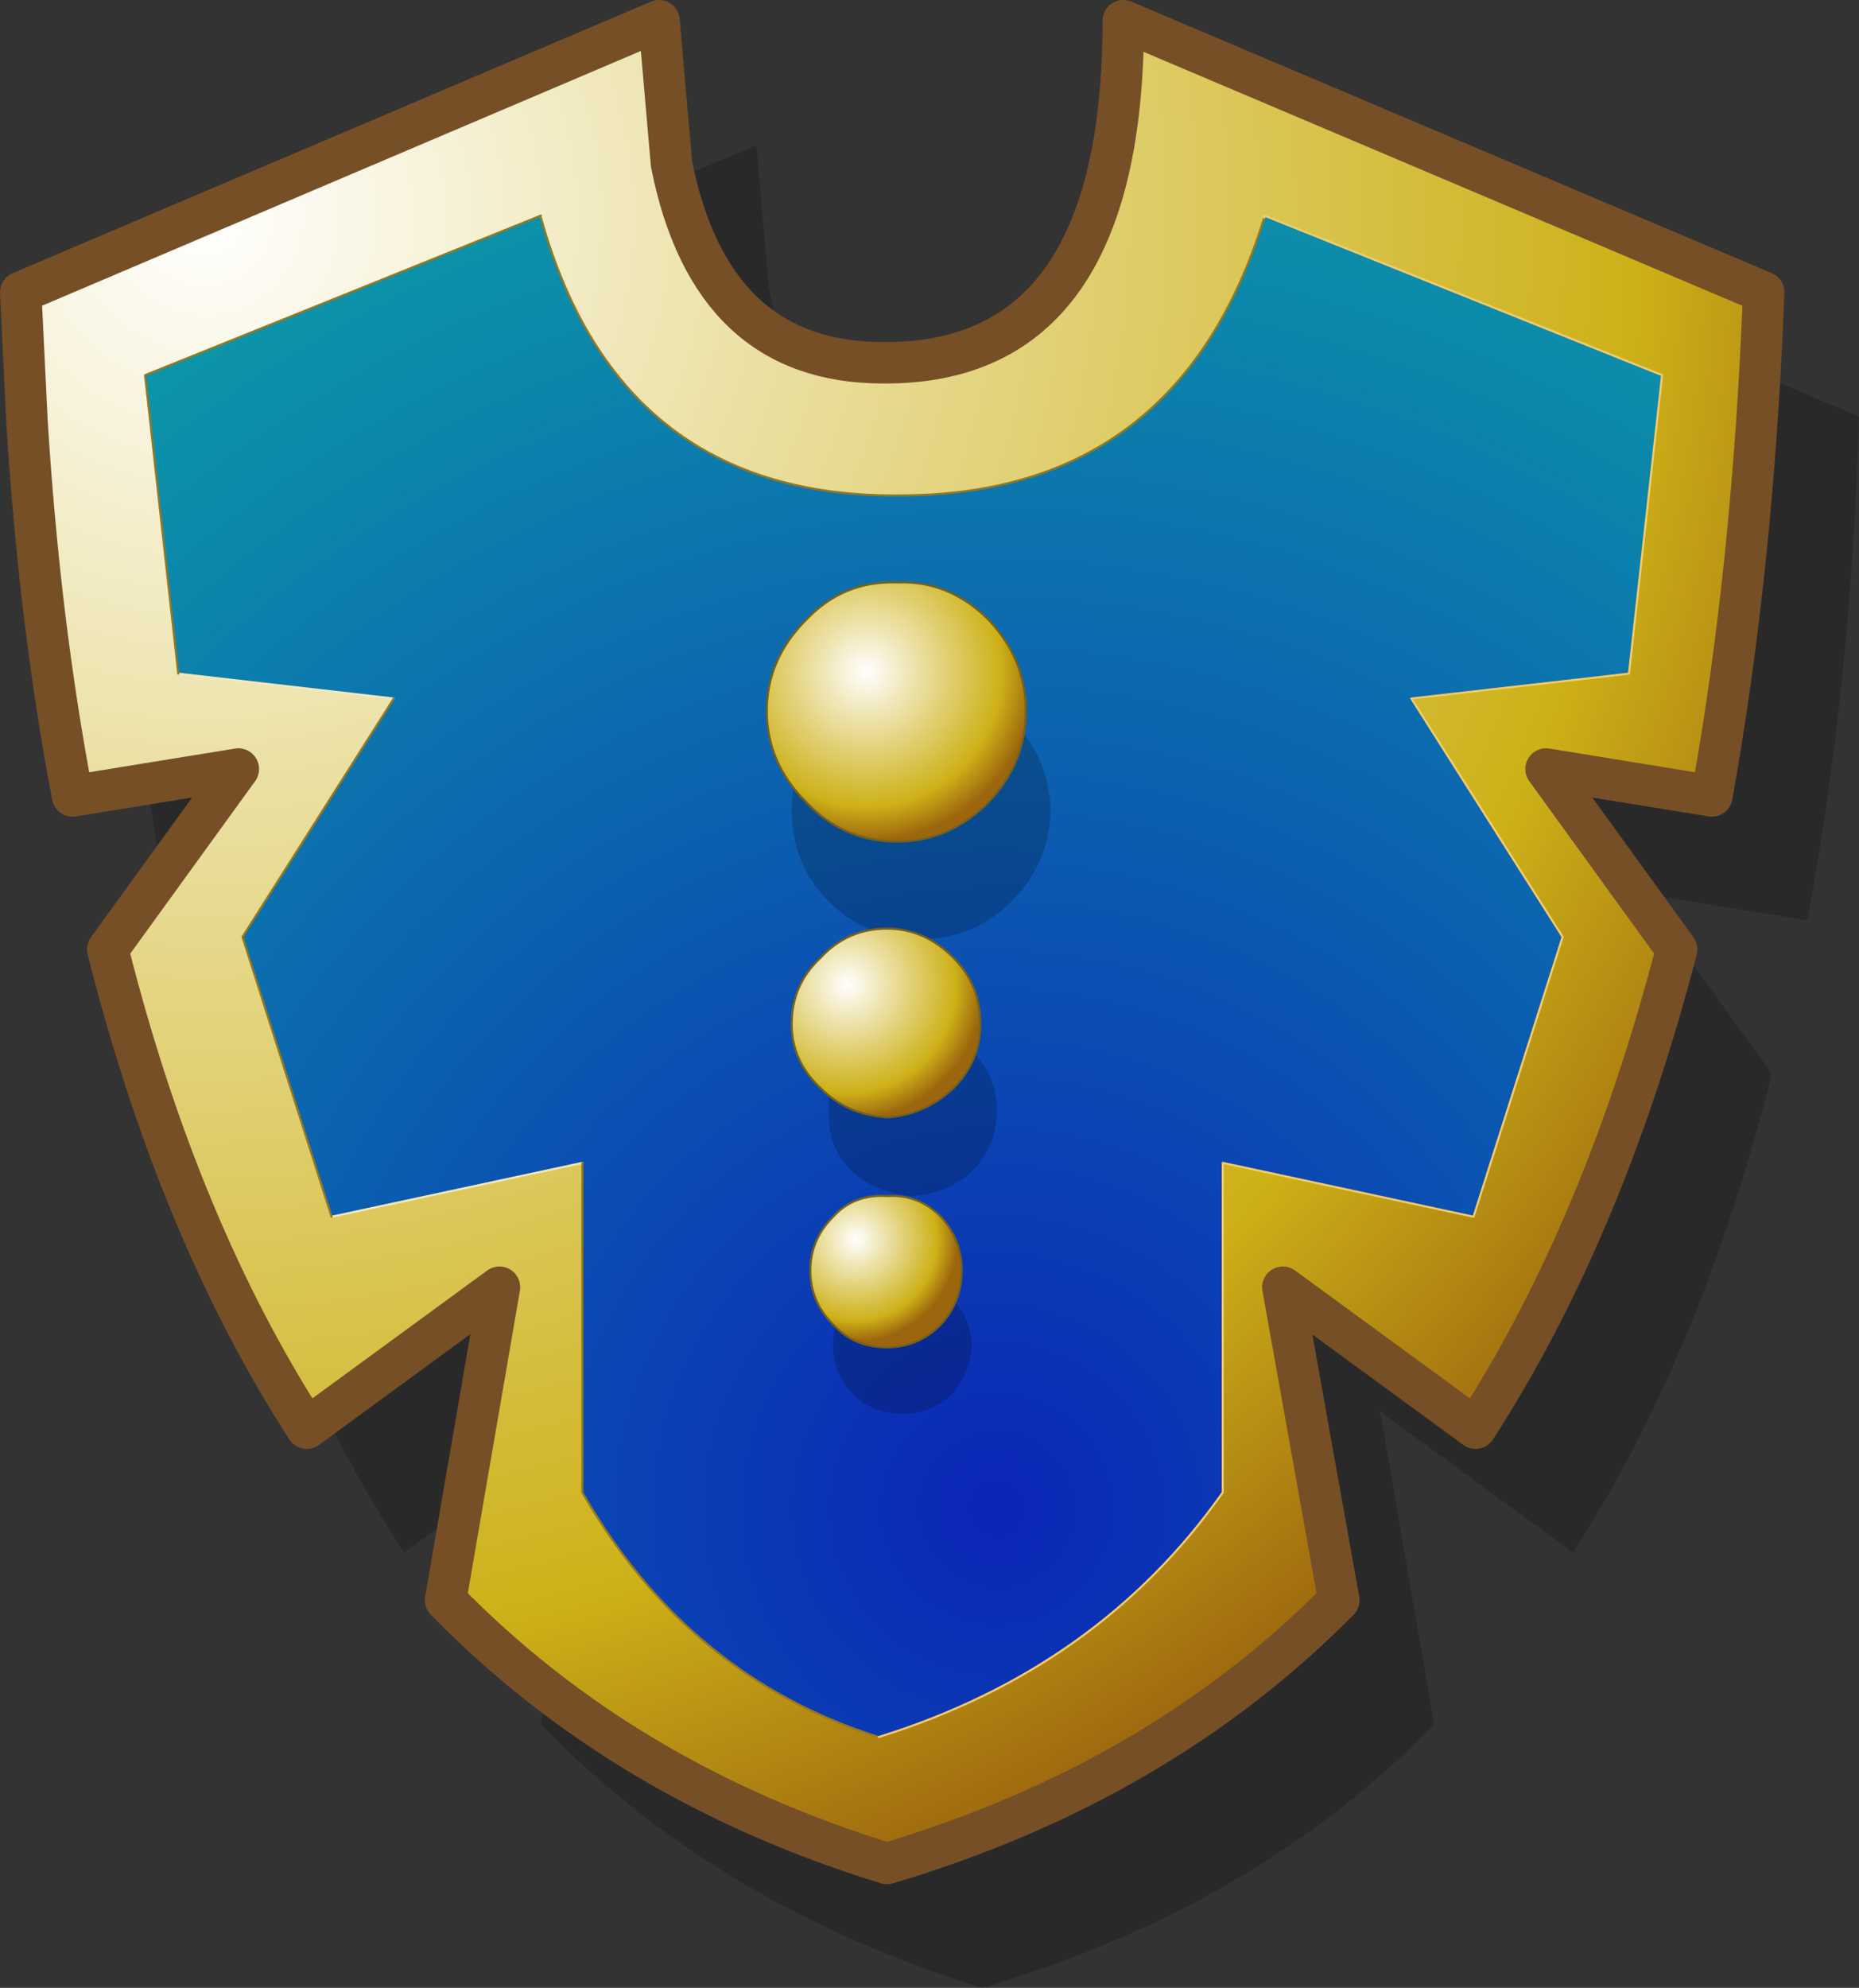 <?xml version="1.0" encoding="UTF-8" standalone="no"?>
<svg xmlns:xlink="http://www.w3.org/1999/xlink" height="47.95px" width="44.85px" xmlns="http://www.w3.org/2000/svg">
  <rect width="100%" height="100%" fill="#333333" stroke="none"/>
  <g transform="matrix(1.0, 0.0, 0.0, 1.0, 21.2, 23.4)">
    <path d="M8.25 -19.9 L23.65 -13.35 Q23.45 -6.75 22.4 -1.2 L18.4 -1.85 21.55 2.5 Q19.85 9.25 16.75 14.05 L12.1 10.65 13.4 18.2 Q9.1 22.6 2.5 24.55 -3.85 22.6 -8.15 18.2 L-6.8 10.65 -11.45 14.05 Q-14.6 9.25 -16.3 2.5 L-13.15 -1.85 -17.1 -1.2 Q-17.9 -5.4 -18.2 -10.25 L-18.4 -13.35 -2.95 -19.9 -2.65 -16.45 Q-1.7 -11.65 2.45 -11.65 8.25 -11.6 8.25 -19.9" fill="#000000" fill-opacity="0.192" fill-rule="evenodd" stroke="none"/>
    <path d="M9.3 -18.15 L9.3 -18.2 18.9 -14.35 18.1 -7.15 12.85 -6.55 16.5 -0.8 14.35 5.95 8.3 4.65 8.3 12.6 Q5.3 16.85 0.0 18.5 -4.6 17.05 -7.15 12.6 L-7.15 4.65 -13.2 5.95 -15.35 -0.8 -11.7 -6.55 -16.9 -7.15 -17.7 -14.35 -8.15 -18.2 -8.15 -18.15 Q-6.25 -11.35 0.6 -11.45 7.25 -11.5 9.3 -18.15" fill="url(#gradient0)" fill-rule="evenodd" stroke="none"/>
    <path d="M5.9 -22.9 L21.35 -16.35 Q21.1 -9.75 20.1 -4.2 L16.1 -4.85 19.25 -0.5 Q17.5 6.25 14.4 11.05 L9.75 7.65 11.1 15.2 Q6.75 19.6 0.2 21.55 -6.15 19.6 -10.45 15.2 L-9.15 7.65 -13.8 11.05 Q-16.9 6.25 -18.6 -0.5 L-15.45 -4.85 -19.45 -4.2 Q-20.25 -8.4 -20.55 -13.25 L-20.7 -16.35 -5.3 -22.9 -5.0 -19.45 Q-4.05 -14.65 0.1 -14.65 5.9 -14.6 5.9 -22.9 M0.0 18.5 Q5.3 16.85 8.3 12.6 L8.3 4.65 14.35 5.95 16.5 -0.8 12.85 -6.55 18.1 -7.15 18.9 -14.35 9.3 -18.2 9.3 -18.15 Q7.25 -11.5 0.6 -11.45 -6.25 -11.35 -8.15 -18.15 L-8.15 -18.2 -17.7 -14.35 -16.9 -7.15 -11.7 -6.55 -15.35 -0.8 -13.2 5.95 -7.15 4.65 -7.15 12.6 Q-4.6 17.05 0.0 18.5" fill="url(#gradient1)" fill-rule="evenodd" stroke="none"/>
    <path d="M5.9 -22.9 L21.35 -16.35 Q21.1 -9.75 20.1 -4.2 L16.1 -4.85 19.25 -0.5 Q17.5 6.25 14.4 11.05 L9.75 7.65 11.1 15.2 Q6.75 19.6 0.2 21.55 -6.15 19.6 -10.45 15.2 L-9.15 7.65 -13.8 11.05 Q-16.9 6.25 -18.6 -0.5 L-15.45 -4.85 -19.45 -4.2 Q-20.25 -8.4 -20.55 -13.25 L-20.7 -16.35 -5.3 -22.9 -5.0 -19.45 Q-4.05 -14.65 0.1 -14.65 5.9 -14.6 5.9 -22.9" fill="none" stroke="#764f27" stroke-linecap="round" stroke-linejoin="round" stroke-width="1.0"/>
    <path d="M-8.15 -18.15 L-8.15 -18.2 M-16.9 -7.15 L-11.7 -6.55 M-13.2 5.95 L-7.15 4.65" fill="none" stroke="#f1e9c0" stroke-linecap="round" stroke-linejoin="round" stroke-width="0.05"/>
    <path d="M9.3 -18.15 Q7.25 -11.5 0.6 -11.45 -6.25 -11.35 -8.15 -18.15 M-8.15 -18.2 L-17.7 -14.35 -16.9 -7.15 M-11.7 -6.55 L-15.35 -0.8 -13.2 5.95 M-7.15 4.65 L-7.15 12.6 Q-4.6 17.05 0.0 18.5" fill="none" stroke="#937822" stroke-linecap="round" stroke-linejoin="round" stroke-width="0.05"/>
    <path d="M0.0 18.5 Q5.3 16.85 8.3 12.6 L8.3 4.65 14.35 5.95 16.5 -0.8 12.85 -6.55 18.1 -7.15 18.9 -14.35 9.3 -18.2 9.3 -18.15" fill="none" stroke="#f4cb6b" stroke-linecap="round" stroke-linejoin="round" stroke-width="0.05"/>
    <path d="M3.2 -1.65 Q2.3 -0.75 1.0 -0.75 -0.3 -0.75 -1.2 -1.65 -2.1 -2.55 -2.1 -3.85 -2.1 -5.15 -1.2 -6.05 -0.3 -7.0 1.0 -7.0 2.3 -7.0 3.2 -6.05 4.1 -5.15 4.15 -3.85 4.1 -2.55 3.2 -1.65 M2.25 1.95 Q2.85 2.55 2.85 3.4 2.85 4.25 2.25 4.85 1.65 5.4 0.85 5.45 -0.05 5.4 -0.65 4.85 -1.25 4.25 -1.2 3.4 -1.25 2.55 -0.65 1.95 -0.05 1.35 0.85 1.35 1.65 1.35 2.25 1.95 M0.6 10.7 Q-0.15 10.7 -0.6 10.25 -1.1 9.75 -1.1 9.05 -1.1 8.35 -0.6 7.9 -0.15 7.4 0.6 7.4 1.25 7.4 1.75 7.9 2.2 8.35 2.25 9.05 2.2 9.75 1.75 10.25 1.25 10.7 0.6 10.7" fill="#000000" fill-opacity="0.192" fill-rule="evenodd" stroke="none"/>
    <path d="M1.8 -0.3 Q2.45 0.35 2.45 1.3 2.45 2.2 1.8 2.85 1.1 3.5 0.2 3.55 -0.75 3.5 -1.4 2.85 -2.1 2.2 -2.1 1.3 -2.1 0.35 -1.4 -0.3 -0.75 -1.0 0.2 -1.0 1.1 -1.0 1.8 -0.3" fill="url(#gradient2)" fill-rule="evenodd" stroke="none"/>
    <path d="M3.55 -6.25 Q3.55 -5.0 2.65 -4.05 1.7 -3.1 0.45 -3.1 -0.85 -3.1 -1.75 -4.05 -2.7 -5.0 -2.7 -6.25 -2.7 -7.5 -1.75 -8.45 -0.85 -9.4 0.45 -9.35 1.7 -9.4 2.65 -8.45 3.55 -7.5 3.55 -6.25" fill="url(#gradient3)" fill-rule="evenodd" stroke="none"/>
    <path d="M0.2 9.1 Q-0.6 9.1 -1.1 8.55 -1.65 8.0 -1.65 7.25 -1.65 6.5 -1.1 5.95 -0.6 5.4 0.2 5.45 0.95 5.4 1.5 5.95 2.0 6.5 2.0 7.25 2.0 8.0 1.5 8.55 0.95 9.1 0.2 9.1" fill="url(#gradient4)" fill-rule="evenodd" stroke="none"/>
    <path d="M3.55 -6.25 Q3.55 -5.0 2.65 -4.05 1.7 -3.1 0.45 -3.1 -0.85 -3.1 -1.75 -4.05 -2.7 -5.0 -2.7 -6.25 -2.7 -7.5 -1.75 -8.45 -0.85 -9.4 0.45 -9.35 1.7 -9.4 2.65 -8.45 3.55 -7.5 3.55 -6.25 M1.8 -0.3 Q2.45 0.35 2.45 1.3 2.45 2.2 1.8 2.85 1.1 3.5 0.2 3.55 -0.75 3.5 -1.4 2.85 -2.1 2.2 -2.1 1.3 -2.1 0.35 -1.4 -0.3 -0.75 -1.0 0.2 -1.0 1.1 -1.0 1.8 -0.3 M0.2 9.1 Q-0.6 9.1 -1.1 8.55 -1.65 8.0 -1.65 7.25 -1.65 6.5 -1.1 5.95 -0.6 5.4 0.2 5.45 0.95 5.4 1.5 5.95 2.0 6.5 2.0 7.25 2.0 8.0 1.5 8.55 0.95 9.1 0.2 9.1" fill="none" stroke="#76611b" stroke-linecap="round" stroke-linejoin="round" stroke-width="0.05"/>
  </g>
  <defs>
    <radialGradient cx="0" cy="0" gradientTransform="matrix(0.042, 0.0, 0.0, 0.042, 2.85, 13.0)" gradientUnits="userSpaceOnUse" id="gradient0" r="819.2" spreadMethod="pad">
      <stop offset="0.0" stop-color="#0b25b7"/>
      <stop offset="1.0" stop-color="#0c96a9"/>
    </radialGradient>
    <radialGradient cx="0" cy="0" gradientTransform="matrix(0.053, 0.0, 0.0, 0.053, -16.25, -18.15)" gradientUnits="userSpaceOnUse" id="gradient1" r="819.2" spreadMethod="pad">
      <stop offset="0.0" stop-color="#ffffff"/>
      <stop offset="0.796" stop-color="#cdb118"/>
      <stop offset="1.0" stop-color="#9c660e"/>
    </radialGradient>
    <radialGradient cx="0" cy="0" gradientTransform="matrix(0.004, 0.0, 0.0, 0.004, -0.75, 0.35)" gradientUnits="userSpaceOnUse" id="gradient2" r="819.2" spreadMethod="pad">
      <stop offset="0.0" stop-color="#ffffff"/>
      <stop offset="0.796" stop-color="#cdb118"/>
      <stop offset="1.0" stop-color="#9c660e"/>
    </radialGradient>
    <radialGradient cx="0" cy="0" gradientTransform="matrix(0.005, 0.0, 0.0, 0.005, -0.3, -7.2)" gradientUnits="userSpaceOnUse" id="gradient3" r="819.2" spreadMethod="pad">
      <stop offset="0.0" stop-color="#ffffff"/>
      <stop offset="0.796" stop-color="#cdb118"/>
      <stop offset="1.0" stop-color="#9c660e"/>
    </radialGradient>
    <radialGradient cx="0" cy="0" gradientTransform="matrix(0.003, 0.0, 0.0, 0.003, -0.55, 6.5)" gradientUnits="userSpaceOnUse" id="gradient4" r="819.2" spreadMethod="pad">
      <stop offset="0.0" stop-color="#ffffff"/>
      <stop offset="0.796" stop-color="#cdb118"/>
      <stop offset="1.0" stop-color="#9c660e"/>
    </radialGradient>
  </defs>
</svg>
